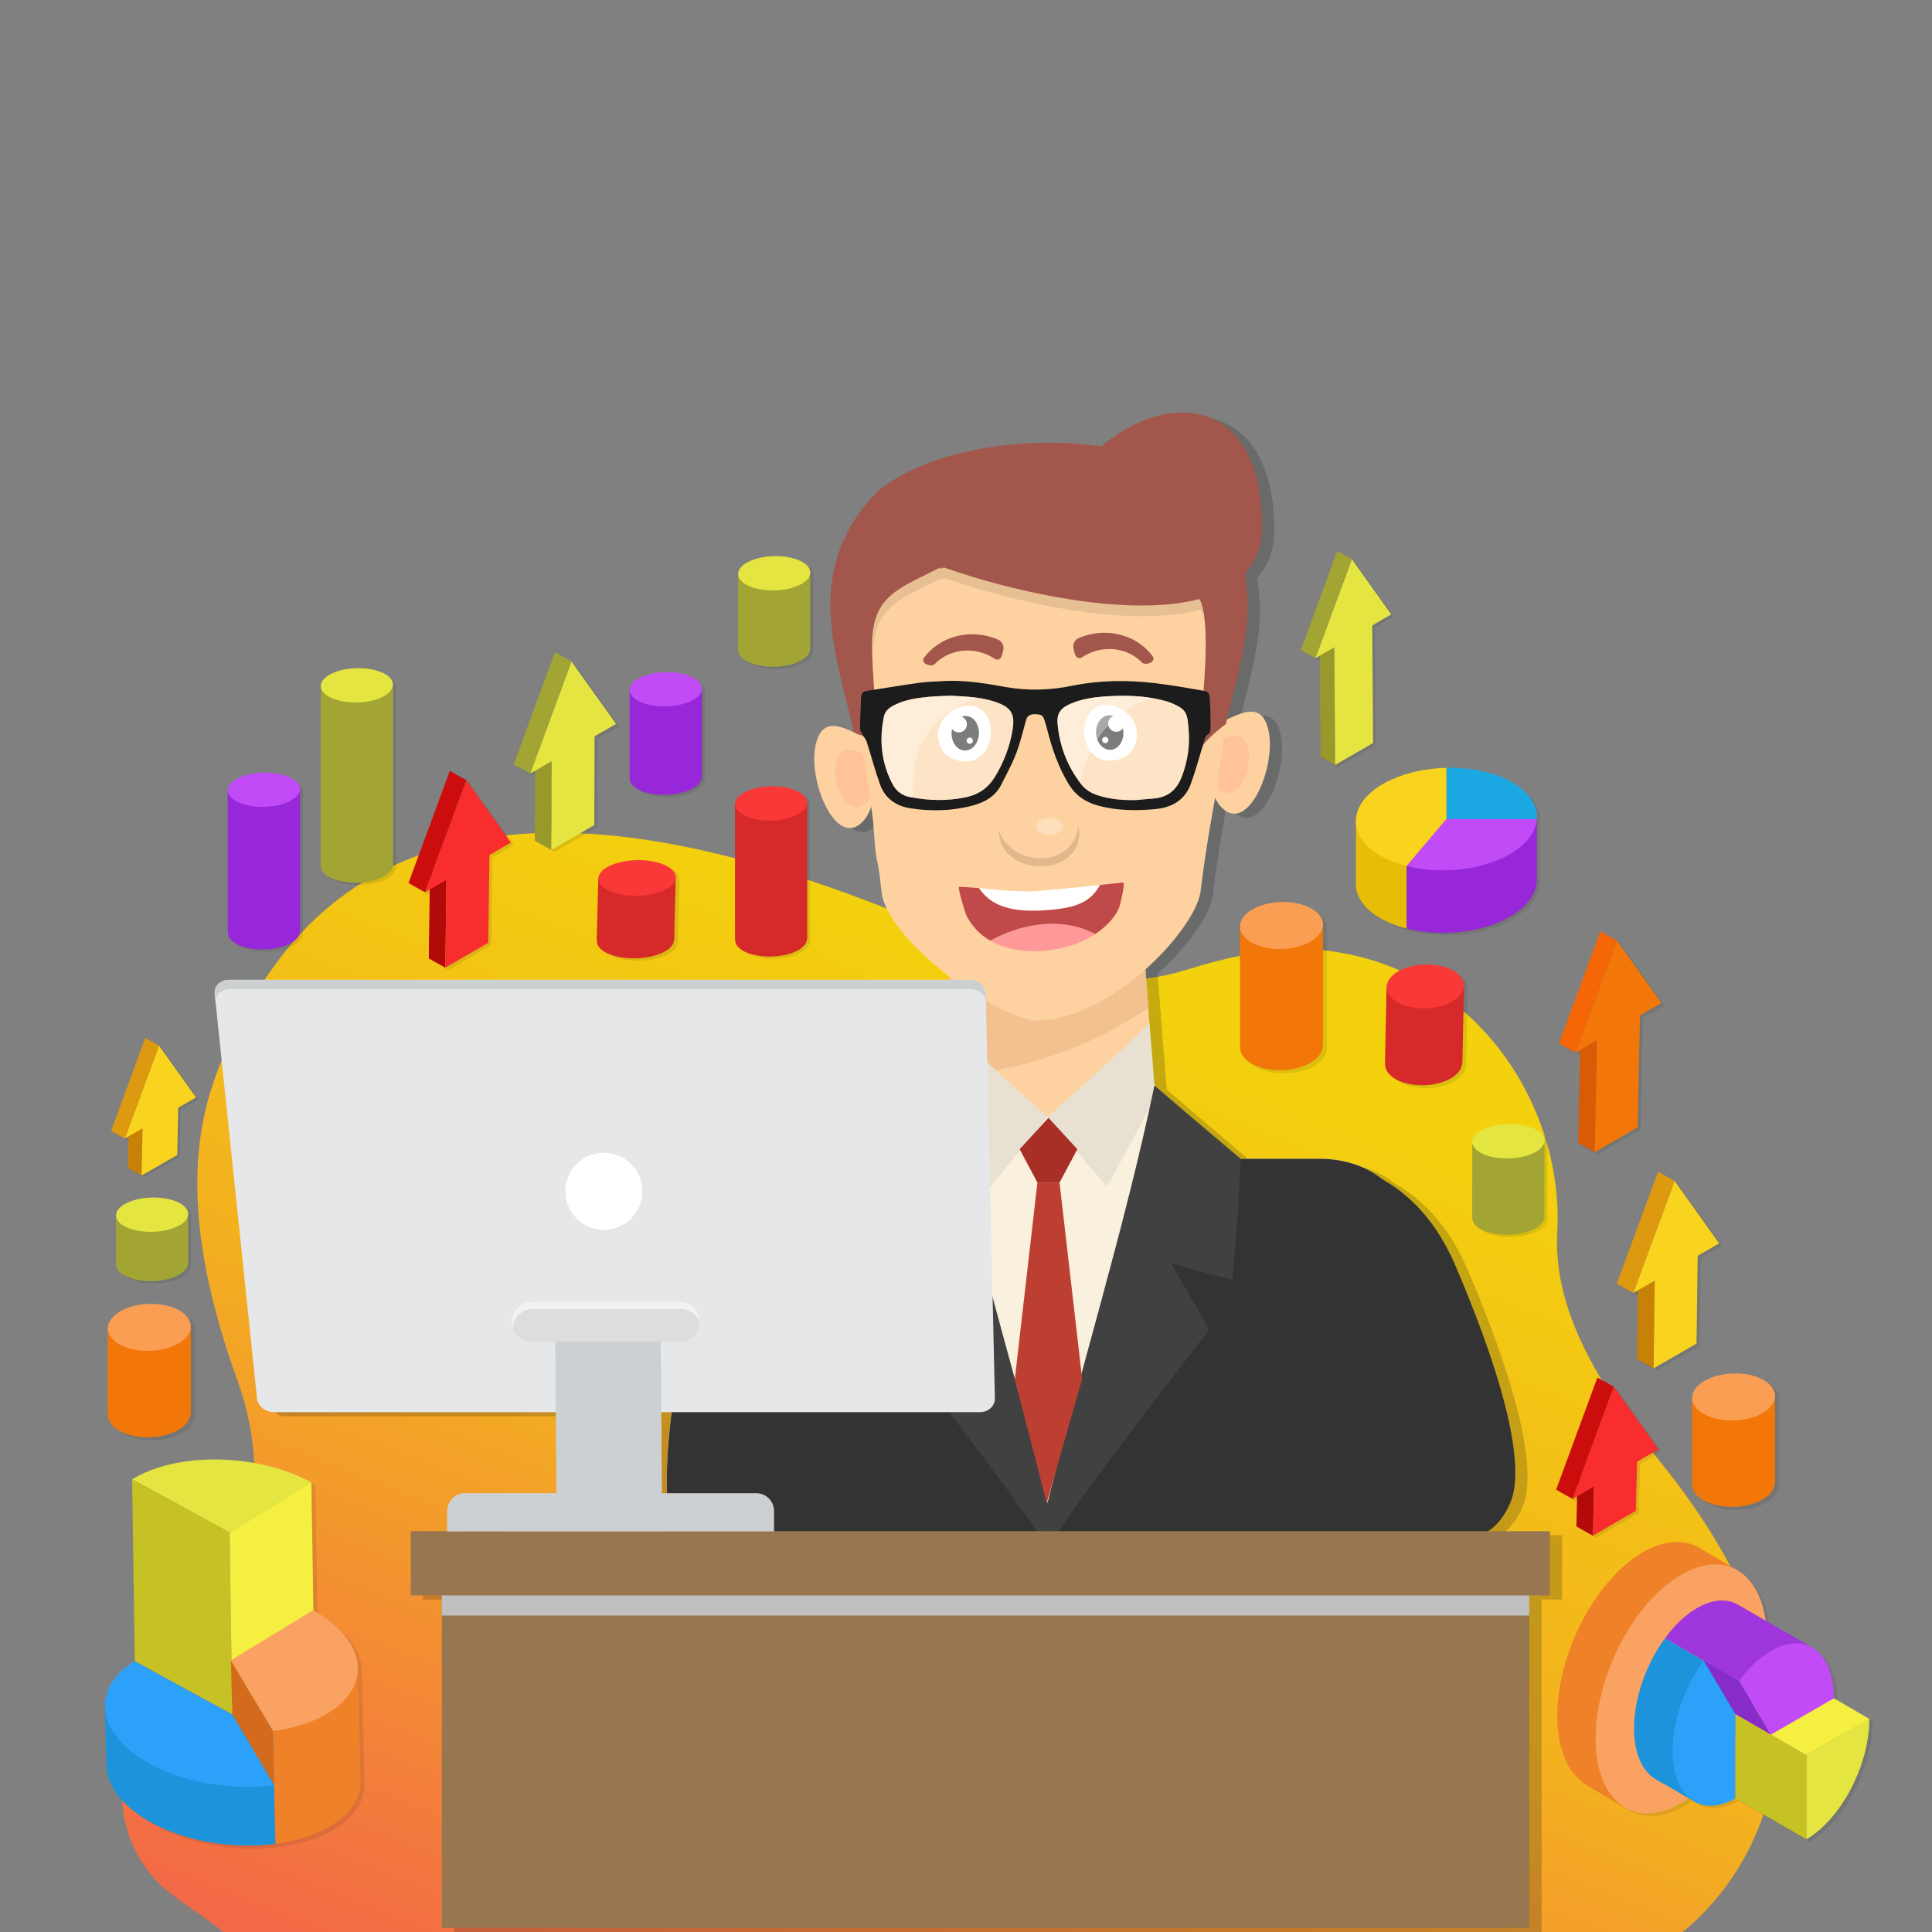 <?xml version="1.0" encoding="utf-8"?>
<!-- Generator: Adobe Illustrator 24.3.0, SVG Export Plug-In . SVG Version: 6.00 Build 0)  -->
<svg version="1.1" id="Working" xmlns="http://www.w3.org/2000/svg" xmlns:xlink="http://www.w3.org/1999/xlink" x="0px" y="0px"
	 viewBox="0 0 500 500" style="enable-background:new 0 0 500 500;" xml:space="preserve">
<rect x="0" y="0" width="500" height="500" fill="#808080" stroke="none"/>
<style type="text/css">
	.st0{opacity:0.9;fill:url(#SVGID_1_);}
	.st1{opacity:0.2;fill:#131414;}
	.st2{fill:#E2BDA3;}
	.st3{fill:#FDD2A0;}
	.st4{fill:#F2C18F;}
	.st5{fill:#F9F1DE;}
	.st6{fill:#E8E1D1;}
	.st7{fill:#333333;}
	.st8{fill:#424141;}
	.st9{fill:#A82F26;}
	.st10{fill:#BC3F31;}
	.st11{fill:#FFC397;}
	.st12{opacity:0.1;}
	.st13{fill:#111111;}
	.st14{fill:#E1B88C;}
	.st15{opacity:0.3;fill:#FFFFFF;}
	.st16{fill:#A3564B;}
	.st17{fill:#FFFFFF;}
	.st18{fill:#242525;}
	.st19{fill:#FF9999;}
	.st20{fill:#C04949;}
	.st21{fill-rule:evenodd;clip-rule:evenodd;fill:#1C1C1C;}
	.st22{opacity:0.6;fill-rule:evenodd;clip-rule:evenodd;fill:#FFFFFF;}
	.st23{opacity:0.4;fill-rule:evenodd;clip-rule:evenodd;fill:#FFFFFF;}
	.st24{fill:#987650;}
	.st25{fill:#C0C0C0;}
	.st26{fill:#E6E7E8;}
	.st27{fill:#CDD0D1;}
	.st28{fill:#CDD0D2;}
	.st29{fill:#DDDDDD;}
	.st30{fill:#F2F2F2;}
	.st31{opacity:0.1;fill:#131414;}
	.st32{fill:#C68106;}
	.st33{fill:#F9D41E;}
	.st34{fill:#DD9910;}
	.st35{fill:#99992B;}
	.st36{fill:#E5E541;}
	.st37{fill:#A2A534;}
	.st38{fill:#D85B05;}
	.st39{fill:#F27708;}
	.st40{fill:#F46606;}
	.st41{fill:#B20909;}
	.st42{fill:#F92D2D;}
	.st43{fill:#CC0D0D;}
	.st44{fill:#9727D8;}
	.st45{fill:#E8BD07;}
	.st46{fill:#1CA9E3;}
	.st47{fill:#C04BF7;}
	.st48{fill:#D62929;}
	.st49{fill:#F93838;}
	.st50{fill:#F99E53;}
	.st51{fill:#EF8229;}
	.st52{fill:#F9A262;}
	.st53{fill:#1D93DB;}
	.st54{fill:#9F36DD;}
	.st55{fill:#2BA1F9;}
	.st56{fill:#FE505A;}
	.st57{fill:#C6C124;}
	.st58{fill:#F4EF40;}
	.st59{fill:#872BC9;}
	.st60{fill:#D36A1C;}
</style>
<g>
	<linearGradient id="SVGID_1_" gradientUnits="userSpaceOnUse" x1="300.936" y1="261.249" x2="183.13" y2="557.634">
		<stop  offset="0" style="stop-color:#FFDA00"/>
		<stop  offset="0.444" style="stop-color:#FFB614"/>
		<stop  offset="1" style="stop-color:#FF6143"/>
	</linearGradient>
	<path class="st0" d="M57.72,500H435.4c0,0,58-42.02-5.07-120.86c-14.56-18.2-28.5-38.35-27.31-60.28
		c1.78-32.85-21.23-68.3-59.79-72.85c-12.37-1.46-24.85,1.46-36.66,5.12c-25.99,8.05-50.33-5.28-73.88-14.73
		c-45.7-18.34-111.85-37.11-152.3,2.54c-12.12,11.88-23.02,31.32-27.07,47.74c-6.18,25.08,1.58,52.32,8.16,70.7
		c5.97,16.69,6.14,33.72-1.5,49.93c-7.37,15.64-23.03,28.17-27.01,45.06c-2.94,12.47-1.54,23.51,6.38,33.12
		C43.68,490.75,52.7,495.59,57.72,500z"/>
	<g>
		<path class="st1" d="M404.27,397.31h-15.94c2.26-1.42,4.13-3.85,5.61-7.09c3.27-7.2,1.55-24.87-14.11-61.6
			c-5.17-12.11-12.43-18.71-18.89-22.33c-3.89-3.25-9.77-5.34-16.16-5.34c-6.84,0-13.69,0-20.53,0
			c-7.48-6.31-14.93-12.6-22.21-18.87c-0.05-0.17-0.1-0.32-0.14-0.47c-0.38-5.27-0.8-10.53-1.26-15.77c0,0,0,0-0.01,0.01
			c-0.09-1.33-0.18-2.66-0.28-3.99h0c-0.03-0.34-0.05-0.68-0.08-1.02c-0.15-2.09-0.31-4.18-0.47-6.26
			c-0.07-0.88-0.15-1.76-0.22-2.64c7.81-6.97,13.41-15.04,14.21-19.82c1.66-13.06,2.64-17.62,3.81-24.62
			c0.59,1.28,1.39,2.39,2.44,3.2c6.56,5.08,13.19-11.18,11.49-20.1c-1.37-7.2-5.7-5.88-10.85-3.3c2.92-12.74,7.12-24.69,4.62-37.69
			c2.91-3.18,4.57-7.42,4.5-12.96c-0.36-31.92-23.4-35.27-41.65-20.05c-4.35-0.61-8.92-0.94-13.64-0.94
			c-18.08,0-34.02,4.75-43.51,11.97c-5.47,5.04-9.56,11.65-11.54,18.9c-4,14.61,1.51,29.87,4.66,44.05
			c-4.76-2.27-8.67-3.04-9.97,3.74c-1.7,8.92,4.93,25.18,11.49,20.1c1.41-1.09,2.36-2.72,2.99-4.58c0.29,2.15,0.52,4.08,0.63,5.67
			c0.83,12.1,0.77,4.28,2.02,16.34c0.67,6.43,8.57,15.1,17.64,22.01c-0.02,0.27-0.05,0.53-0.07,0.8H62.44
			c-2.25,0-3.91,1.6-3.71,3.57l0.23,2.38c0-0.05,0-0.1,0-0.14l10.71,102.5c0.22,1.97,2.13,3.57,4.28,3.57H147l0.16,20.98h-23.71
			c-2.53,0-4.57,2.05-4.57,4.57v5.24h-9.4v16.63h8.04v5.22V500h281.43v-80.84v-5.22h5.33V397.31z M225.73,191.2
			c0.01,0.06,0.02,0.11,0.03,0.17c-0.53-0.27-1.05-0.53-1.56-0.78C224.39,190.65,224.97,190.85,225.73,191.2z M176.99,366.51
			c-0.88,7.03-1.41,14.03-1.23,20.98h-1.3l-0.16-20.98H176.99z"/>
		<g>
			<g>
				<g>
					<path class="st2" d="M370.33,406.08c8.81-30.33-6.46-61.17-7.85-92.42c-0.35-7.61-9.9-13.77-20.87-13.77
						c-46.61,0-93.21,0-139.82,0c-10.97,0-20.51,6.16-20.87,13.77c-1.39,31.25-14.09,63.11-5.28,93.45
						C228.74,407.11,317.24,406.08,370.33,406.08z"/>
					<g>
						<path class="st3" d="M317.46,299.89c-14.4-0.02-19.11-20.86-19.14-20.83c-0.57-11.05-1.33-22.02-2.29-32.85
							c-16.56,0-33.12,0-49.69,0c-1,10.83-1.8,21.8-2.38,32.85c-0.04-0.02-4.78,20.81-19.18,20.83c-0.09,1.82-0.17,3.64-0.24,5.46
							c6.14,0,12.27,0,18.41,0c-0.02,0.78-0.04,1.55-0.05,2.33c18.81,0,37.62,0,56.43,0c-0.01-0.77-0.03-1.55-0.05-2.33
							c6.13,0,12.27,0,18.41,0C317.62,303.54,317.54,301.71,317.46,299.89z"/>
					</g>
					<path class="st4" d="M258.8,276.79c14.33-2.78,27.33-8.37,38.39-15.99c-0.35-4.89-0.74-9.76-1.16-14.59
						c-16.56,0-33.12,0-49.69,0c-0.99,10.67-1.77,21.48-2.36,32.37C248.88,278.33,253.83,277.75,258.8,276.79z"/>
					<path class="st5" d="M297.9,273.45c-8.62,5.19-17.59,10.39-26.77,15.61c-9.21-6.07-18.17-12.13-26.7-18.15
						c-0.17,2.71-0.33,5.43-0.47,8.15c-0.04-0.02-4.78,20.81-19.18,20.83c-7.66,0-15.33,0-22.99,0c-10.97,0-20.51,6.16-20.87,13.77
						c-1.39,31.25-14.09,63.11-5.28,93.45c53.1,0,141.59-1.02,194.69-1.02c8.81-30.33-6.46-61.17-7.85-92.42
						c-0.35-7.61-9.9-13.77-20.87-13.77c-8.05,0-16.1,0-24.15,0c-14.4-0.02-19.11-20.86-19.14-20.83c-0.09-1.87-0.2-3.74-0.3-5.61
						C297.97,273.45,297.93,273.45,297.9,273.45z"/>
					<g>
						<path class="st6" d="M244.83,264.79c-0.58,6.34-1.1,12.72-1.56,19.12c4.1,7.71,8.49,15.46,13,23.23
							c5.01-6.04,9.99-12.07,14.85-18.08C261.92,280.93,253.04,272.83,244.83,264.79z"/>
						<path class="st6" d="M297.47,264.79c0.56,6.34,1.07,12.72,1.51,19.12c-3.96,7.69-8.19,15.42-12.55,23.16
							c-5.17-6.01-10.31-12.02-15.31-18.01C280.35,280.93,289.24,272.83,297.47,264.79z"/>
					</g>
					<path class="st7" d="M362.48,313.66c-0.35-7.61-9.9-13.77-20.87-13.77c-8.05,0-16.1,0-24.15,0c-5.62,0-9.76-3.18-12.72-7.06
						c-9.7,34.54-23.26,69.64-33.57,103.57c-11.31-32.87-25.95-66.83-36.68-100.31c-2.59,2.25-5.79,3.8-9.71,3.8
						c-7.66,0-15.33,0-22.99,0c-10.97,0-20.51,6.16-20.87,13.77c-1.39,31.25-14.09,63.11-5.28,93.45c53.1,0,141.59-1.02,194.69-1.02
						C379.14,375.75,363.87,344.91,362.48,313.66z"/>
					<path class="st7" d="M376.67,327.56c-11.54-27.07-33.62-26.69-33.62-26.69c-2.26,16.9,3.47,43.95,10.62,64.26
						c-31.23,4.16-70.36,12.79-70.36,12.79l-4.34,16.75c48.95,17.09,86.43,7.31,99.23,2.82c5.59,1.03,9.78-2.21,12.57-8.35
						C394.05,381.96,392.33,364.29,376.67,327.56z"/>
					<path class="st8" d="M321.08,299.89c-7.51-6.34-15-12.66-22.31-18.96c-7.83,37.62-19.99,76.16-28.98,113.33
						c0.75,1.59,1.48,3.19,2.21,4.77c12.33-18.05,26.79-36.44,40.95-54.92c-3.2-5.71-6.51-11.42-9.88-17.13
						c5.29,1.42,10.58,2.84,15.85,4.27C319.95,320.79,320.69,310.32,321.08,299.89z"/>
					<path class="st8" d="M275.4,406.66c-9.27-40.96-23.36-83.9-31.97-125.73c-7.33,6.3-14.82,12.62-22.34,18.96
						c0.38,10.43,1.12,20.9,2.15,31.37c5.27-1.42,10.56-2.85,15.85-4.27c-3.37,5.71-6.68,11.43-9.87,17.13
						C245.38,365.21,261.98,386.18,275.4,406.66z"/>
				</g>
				<polygon class="st9" points="271.35,289.29 263.88,297.41 268.48,306.04 274.21,306.04 278.82,297.41 				"/>
				<polygon class="st10" points="274.21,306.04 268.48,306.04 262.64,356.87 270.88,389.01 280.06,356.87 				"/>
				<g>
					<g>
						<path class="st3" d="M225.65,191.9c-6.71-3.43-12.95-7.57-14.65,1.34c-1.7,8.92,4.93,25.18,11.49,20.1
							C229.05,208.27,225.65,191.9,225.65,191.9z"/>
						<path class="st11" d="M216.38,197.22c-1.34,5.08,2.62,14.12,7.06,11.1c4.45-3.03,2.61-12.19,2.61-12.19
							C221.71,194.34,217.72,192.15,216.38,197.22z"/>
					</g>
					<g>
						<path class="st3" d="M313.73,188.19c6.71-3.43,12.95-7.57,14.65,1.34c1.7,8.92-4.93,25.18-11.49,20.1
							C310.33,204.56,313.73,188.19,313.73,188.19z"/>
						<path class="st11" d="M322.99,193.51c1.34,5.08-2.62,14.12-7.06,11.1c-4.46-3.03-2.61-12.19-2.61-12.19
							C317.66,190.63,321.66,188.44,322.99,193.51z"/>
					</g>
					<g>
						<g>
							<path class="st3" d="M228.13,230.78c-1.25-12.05-1.19-4.24-2.02-16.34c-0.99-14.51-11.07-55.08-3.93-67.65
								c22.62-39.81,73.56-31.08,94.2-1.8c9.01,12.77,1.73,34.98,0.36,45.76c-2.58,20.27-3.52,20.04-6.09,40.31
								c-1.64,9.76-23.25,33.23-42.87,33.07C255.45,262.33,229.37,242.7,228.13,230.78z"/>
						</g>
						<g class="st12">
							<g>
								<g>
									<path class="st13" d="M318.08,187.94c0.01-0.07,0.03-0.14,0.04-0.2c-0.08,0.06-0.17,0.14-0.25,0.2H318.08z"/>
									<path class="st13" d="M312.34,170.6c-0.08,5.78-0.63,12.28-1.06,17.34h1.76c0.43-5.23,1.3-13.72,1.41-21.05
										c0.08-5.61-0.29-10.53-1.66-12.8c-19,4.93-49.76-1.93-67.75-8.16c-0.38,0.11-0.76,0.23-1.13,0.35
										c0.05-0.12,0.1-0.24,0.15-0.37c-0.63,0.34-1.29,0.67-1.96,0.99c-10.7,5.09-16.31,7.36-16.13,19.99
										c0.01,0.71,0.03,1.43,0.05,2.16c0.29-11.28,5.73-13.57,15.72-18.45c0.66-0.32,1.3-0.65,1.91-0.99
										c-0.05,0.13-0.1,0.25-0.15,0.37c0.36-0.12,0.73-0.23,1.11-0.35c17.55,6.23,47.56,13.09,66.1,8.16
										C312.06,160.07,312.42,164.99,312.34,170.6z"/>
								</g>
							</g>
						</g>
					</g>
					<g>
						<path class="st14" d="M258.41,214.76c0.27,13.01,22.91,12.45,20.75-0.82L258.41,214.76z"/>
						<path class="st3" d="M258.41,214.68c3.21,10,20.65,10.68,20.76-2.45L258.41,214.68z"/>
						<path class="st15" d="M268.09,213.85c-0.01,1.2,1.54,2.17,3.46,2.19c1.92,0.01,3.48-0.93,3.5-2.13
							c0.01-1.2-1.54-2.18-3.46-2.2C269.67,211.69,268.11,212.65,268.09,213.85z"/>
					</g>
					<g>
						<path class="st16" d="M258.19,165.49c-7.58-3.17-15.42-0.43-19.16,4.89c-0.32,0.62,0.1,1.28,0.87,1.6
							c0.84,0.34,1.71,0.27,2.08-0.19c3.6-3.71,10.12-4.87,15.57-1.22c0.64,0.36,1.44,0.04,1.72-0.87c0.16-0.54,0.3-1.09,0.41-1.65
							C259.91,167.04,259.16,165.76,258.19,165.49z"/>
						<path class="st16" d="M298.42,169.99c-3.75-5.32-11.58-8.06-19.16-4.89c-0.97,0.27-1.71,1.55-1.48,2.56
							c0.12,0.56,0.25,1.12,0.41,1.65c0.28,0.91,1.08,1.22,1.72,0.87c5.45-3.65,11.97-2.49,15.57,1.22
							c0.37,0.46,1.25,0.52,2.08,0.19C298.31,171.28,298.74,170.61,298.42,169.99z"/>
					</g>
					<g>
						<path class="st17" d="M248.98,182.86c-8.43,2.01-8.36,13.98,0.74,14.18C258.82,197.24,258.79,180.52,248.98,182.86z"/>
						<path class="st18" d="M253.35,189.92c-0.11,2.47-1.79,4.4-3.74,4.31c-1.96-0.09-3.45-2.16-3.33-4.63
							c0.11-2.47,1.79-4.4,3.74-4.31C251.98,185.38,253.47,187.46,253.35,189.92z"/>
						<path class="st17" d="M250.23,187.54c-0.05,1.17-1.04,2.07-2.21,2.01c-1.16-0.05-2.07-1.04-2.02-2.21
							c0.05-1.16,1.04-2.07,2.21-2.02C249.38,185.39,250.28,186.38,250.23,187.54z"/>
						<path class="st17" d="M251.78,191.72c-0.02,0.45-0.4,0.79-0.84,0.77c-0.44-0.02-0.79-0.4-0.77-0.84
							c0.02-0.45,0.4-0.79,0.84-0.77C251.46,190.9,251.8,191.27,251.78,191.72z"/>
					</g>
					<g>
						<path class="st17" d="M288.04,182.68c-9.81-2.34-9.84,14.38-0.74,14.18C296.4,196.66,296.47,184.69,288.04,182.68z"/>
						<path class="st18" d="M283.66,189.75c0.11,2.47,1.79,4.4,3.74,4.31c1.96-0.09,3.45-2.16,3.33-4.63
							c-0.11-2.47-1.79-4.4-3.74-4.31C285.04,185.21,283.55,187.28,283.66,189.75z"/>
						<path class="st17" d="M286.79,187.37c0.05,1.16,1.04,2.07,2.2,2.01c1.17-0.05,2.07-1.04,2.02-2.21
							c-0.05-1.17-1.04-2.07-2.21-2.01C287.63,185.21,286.73,186.2,286.79,187.37z"/>
						<path class="st17" d="M285.23,191.54c0.02,0.45,0.4,0.79,0.84,0.77c0.45-0.02,0.79-0.4,0.77-0.84
							c-0.02-0.44-0.4-0.79-0.84-0.77C285.56,190.72,285.21,191.1,285.23,191.54z"/>
					</g>
					<g>
						<g>
							<path class="st17" d="M269.14,235.66c7.48-0.44,12.7-1.25,15.53-6.62c-5.65,0.6-11.35,1.18-16.93,1.6
								c-4.93,0.2-9.57-0.37-14.37-0.79C256.7,234.91,262.51,235.9,269.14,235.66z"/>
						</g>
						<g>
							<path class="st19" d="M256.3,243.43c4.18,2.4,9.29,3.05,14.03,2.63c4.57-0.4,9.28-1.78,13.14-4.34
								C274.83,237.28,264.7,238.87,256.3,243.43z"/>
						</g>
						<g>
							<path class="st20" d="M289.55,235.11c0.24-0.52,1.81-6.79,1.08-6.71c-1.96,0.22-3.97,0.42-5.96,0.64
								c-2.83,5.37-8.05,6.18-15.53,6.62c-6.63,0.24-12.44-0.75-15.77-5.81c-1.72-0.15-3.47-0.28-5.25-0.35
								c0,1.4,1.72,6.99,2.12,7.71c1.28,2.27,2.86,4.15,5.03,5.61c0.33,0.22,0.67,0.41,1.02,0.6c8.4-4.56,18.53-6.15,27.17-1.71
								c0.53-0.35,1.04-0.71,1.53-1.11C286.87,239.12,288.52,237.29,289.55,235.11z"/>
						</g>
					</g>
					<path class="st16" d="M326.65,135.57c-0.36-31.92-23.39-35.27-41.65-20.05c-4.35-0.61-8.92-0.94-13.64-0.94
						c-18.08,0-34.02,4.74-43.51,11.97c-5.47,5.04-9.56,11.65-11.54,18.9c-4,14.61,1.51,29.88,4.66,44.06c0,0,4.18,1.23,6,4.16
						c1.17,1.88-1.09-13.61-1.27-25.85c-0.18-12.63,5.29-14.9,15.73-19.99c0.66-0.32,1.3-0.65,1.92-0.99
						c-0.05,0.13-0.1,0.25-0.15,0.37c0.36-0.12,0.74-0.23,1.11-0.35c17.55,6.23,47.56,13.09,66.1,8.16c1.33,2.27,1.7,7.19,1.62,12.8
						c-0.17,12.24-2.44,27.73-1.27,25.85c1.82-2.92,6.49-6.28,6.49-6.28c2.93-13.18,7.47-25.46,4.89-38.86
						C325.05,145.36,326.71,141.12,326.65,135.57z"/>
					<g>
						<path class="st21" d="M244.6,176.24c5.37-0.25,10.62,0.66,15.87,1.59c5.72,1.01,11.43,0.79,17.09-0.37
							c7.19-1.46,14.41-1.5,21.65-0.62c3.89,0.47,7.75,1.13,11.61,1.81c2.04,0.36,2.13,0.46,2.29,2.57
							c0.18,2.46,0.17,4.95,0.18,7.42c0,0.47-0.22,1.16-0.56,1.36c-0.91,0.54-0.98,1.39-1.24,2.24c-1.08,3.57-2.05,7.18-3.33,10.67
							c-1.52,4.17-4.89,6.09-9.14,6.48c-4.92,0.46-9.83,0.43-14.66-0.85c-3.37-0.89-6-2.63-7.84-5.7c-2.65-4.4-4.27-9.16-5.52-14.09
							c-0.2-0.79-0.42-1.57-0.68-2.34c-0.45-1.33-0.82-1.53-2.42-1.57c-1.15-0.02-2.01,0.28-2.36,1.52
							c-0.81,2.88-1.48,5.82-2.55,8.61c-1.08,2.81-2.54,5.49-3.91,8.18c-1.51,2.95-4.15,4.44-7.21,5.28
							c-5.37,1.47-10.84,1.59-16.29,0.75c-3.7-0.57-6.57-2.6-7.86-6.24c-1.28-3.61-2.26-7.34-3.43-10.99
							c-0.21-0.65-0.72-1.2-1.05-1.81c-0.27-0.5-0.67-1.04-0.66-1.57c0.03-2.74,0.17-5.47,0.28-8.2c0.04-0.91,0.51-1.41,1.41-1.55
							c4.56-0.71,9.11-1.49,13.69-2.12C240.15,176.41,242.39,176.39,244.6,176.24z M246.03,180.05c-1.38,0.07-3.53,0.09-5.66,0.29
							c-3.06,0.29-6.11,0.72-8.9,2.13c-1.24,0.63-2.37,1.44-2.69,2.91c-1.29,6.07-0.71,11.91,2.16,17.46
							c0.96,1.85,2.44,3.02,4.51,3.43c4.84,0.96,9.68,1.08,14.53,0.06c3.31-0.7,5.78-2.44,7.54-5.34c2.25-3.72,3.79-7.7,4.51-11.96
							c0.73-4.34-0.34-6-4.52-7.41C254.04,180.44,250.42,180.27,246.03,180.05z M294.1,207.05c1.27-0.11,2.78-0.27,4.29-0.38
							c3.67-0.25,6.06-2.1,7.41-5.54c1.62-4.15,2.22-8.42,1.78-12.83c-0.19-1.92-0.19-4.05-2.14-5.21
							c-1.13-0.68-2.36-1.26-3.62-1.62c-4.66-1.32-9.45-1.55-14.26-1.32c-3.5,0.17-6.98,0.52-10.29,1.9
							c-2.72,1.13-3.82,2.47-3.55,5.39c0.52,5.72,2.55,10.9,6.06,15.48c1.1,1.43,2.56,2.32,4.25,2.88
							C287.21,206.85,290.51,207.13,294.1,207.05z"/>
						<path class="st22" d="M253.24,180.63c-2.22-0.33-4.57-0.44-7.21-0.58c-1.38,0.07-3.53,0.09-5.66,0.29
							c-3.06,0.29-6.11,0.72-8.9,2.13c-1.24,0.63-2.37,1.44-2.69,2.91c-1.29,6.07-0.71,11.91,2.16,17.46
							c0.96,1.85,2.44,3.02,4.51,3.43c0.23,0.05,0.47,0.09,0.71,0.13c0.05-2.58,0.25-5.18,0.58-7.78
							C237.87,189.43,244.88,183.09,253.24,180.63z"/>
						<path class="st23" d="M257.52,181.62c-1.39-0.47-2.8-0.78-4.28-1c-8.36,2.47-15.37,8.8-16.5,18c-0.33,2.6-0.53,5.2-0.58,7.78
							c4.61,0.83,9.21,0.9,13.83-0.07c3.31-0.7,5.78-2.44,7.54-5.34c2.25-3.72,3.79-7.7,4.51-11.96
							C262.77,184.69,261.7,183.04,257.52,181.62z"/>
						<path class="st23" d="M307.57,188.3c-0.19-1.92-0.19-4.05-2.14-5.21c-1.13-0.68-2.36-1.26-3.62-1.62
							c-1.08-0.31-2.18-0.55-3.28-0.75c-5.58,1.22-10.51,5.15-13.92,9.84c-2.74,3.76-4.26,7.83-5.07,12.06
							c0.07,0.1,0.15,0.2,0.22,0.3c1.1,1.43,2.56,2.32,4.25,2.88c3.2,1.07,6.5,1.34,10.09,1.26c1.27-0.11,2.78-0.27,4.29-0.38
							c3.67-0.25,6.06-2.1,7.41-5.54C307.41,196.97,308.01,192.71,307.57,188.3z"/>
						<path class="st22" d="M298.53,180.71c-3.62-0.65-7.3-0.75-10.99-0.57c-3.5,0.17-6.98,0.52-10.29,1.9
							c-2.72,1.13-3.82,2.47-3.55,5.39c0.51,5.6,2.47,10.68,5.84,15.18c0.81-4.22,2.33-8.29,5.07-12.06
							C288.02,185.86,292.95,181.94,298.53,180.71z"/>
					</g>
				</g>
			</g>
			<g>
				<g>
					<g>
						<rect x="114.35" y="411.55" class="st24" width="281.43" height="87.39"/>
						<rect x="114.35" y="411.55" class="st25" width="281.43" height="6.55"/>
						<rect x="106.31" y="396.26" class="st24" width="294.8" height="16.63"/>
					</g>
				</g>
				<g>
					<g>
						<path class="st26" d="M250.94,253.58H59.28c-2.25,0-3.91,1.6-3.72,3.57l10.95,104.74c0.22,1.97,2.13,3.57,4.28,3.57h182.87
							c2.14,0,3.85-1.6,3.82-3.57l-2.38-104.74C255.05,255.18,253.18,253.58,250.94,253.58z"/>
						<path class="st27" d="M250.94,253.58H59.28c-2.25,0-3.91,1.6-3.72,3.57l0.23,2.38c-0.19-1.97,1.47-3.57,3.72-3.57h191.5
							c2.25,0,4.11,1.6,4.17,3.57l-0.07-2.38C255.05,255.18,253.18,253.58,250.94,253.58z"/>
					</g>
					<path class="st17" d="M166.24,308.3c0,5.51-4.46,9.97-9.97,9.97c-5.5,0-9.96-4.46-9.96-9.97c0-5.5,4.46-9.97,9.96-9.97
						C161.78,298.33,166.24,302.79,166.24,308.3z"/>
					<path class="st28" d="M195.74,386.44H171.3l-0.35-47.29h-27.3l0.35,47.29h-23.71c-2.53,0-4.57,2.05-4.57,4.57v5.33h84.6v-5.33
						C200.31,388.49,198.26,386.44,195.74,386.44z"/>
					<path class="st29" d="M181.14,342.07c0,2.85-2.31,5.16-5.16,5.16H137.6c-2.85,0-5.16-2.31-5.16-5.16l0,0
						c0-2.85,2.31-5.16,5.16-5.16h38.38C178.83,336.91,181.14,339.22,181.14,342.07L181.14,342.07z"/>
					<path class="st30" d="M137.91,338.77h38.38c2.24,0,4.12,1.43,4.84,3.42c0-0.04,0.01-0.08,0.01-0.12c0-2.85-2.31-5.16-5.16-5.16
						H137.6c-2.85,0-5.16,2.31-5.16,5.16c0,0.61,0.12,1.19,0.32,1.74C132.83,341.02,135.1,338.77,137.91,338.77z"/>
				</g>
			</g>
		</g>
	</g>
	<g>
		<polygon class="st31" points="429.85,303.82 419.16,332.83 423.44,335.21 424.66,334.51 424.42,352.34 428.7,354.72 439.81,348.3 
			440.11,325.58 445.67,322.38 434.13,306.19 		"/>
		<g>
			<polygon class="st32" points="423.67,351.76 427.95,354.13 428.25,331.42 423.97,329.04 			"/>
			<polygon class="st33" points="444.92,321.79 433.38,305.61 422.69,334.62 428.25,331.42 427.95,354.13 439.06,347.72 439.36,325 
							"/>
			<polygon class="st34" points="433.38,305.61 429.1,303.23 418.41,332.25 422.69,334.62 			"/>
		</g>
	</g>
	<g>
		<polygon class="st31" points="342.24,170.19 342.43,196.38 346.21,198.48 356.02,192.81 355.81,162.36 360.71,159.53 
			350.52,145.24 346.74,143.14 337.3,168.76 341.08,170.86 		"/>
		<g>
			<polygon class="st35" points="341.77,195.86 345.54,197.96 345.33,167.51 341.55,165.41 			"/>
			<polygon class="st36" points="360.05,159.01 349.86,144.72 340.42,170.35 345.33,167.51 345.54,197.96 355.36,192.29 
				355.14,161.85 			"/>
			<polygon class="st37" points="349.86,144.72 346.08,142.62 336.64,168.25 340.42,170.35 			"/>
		</g>
	</g>
	<g>
		<polygon class="st31" points="413.46,298.77 424.57,292.35 425.17,263.38 430.73,260.17 419.19,243.98 414.91,241.61 
			404.22,270.62 408.5,273 409.68,272.32 409.18,296.39 		"/>
		<g>
			<polygon class="st38" points="408.43,295.81 412.71,298.18 413.31,269.21 409.03,266.83 			"/>
			<polygon class="st39" points="429.98,259.58 418.44,243.4 407.75,272.42 413.31,269.21 412.71,298.18 423.82,291.77 
				424.42,262.79 			"/>
			<polygon class="st40" points="418.44,243.4 414.16,241.02 403.47,270.04 407.75,272.42 			"/>
		</g>
	</g>
	<g>
		<polygon class="st31" points="139.22,200.05 139.17,218.16 143.45,220.53 154.56,214.12 154.63,191.15 160.19,187.95 
			148.64,171.76 144.37,169.39 133.68,198.4 137.96,200.78 		"/>
		<g>
			<polygon class="st35" points="138.42,217.57 142.7,219.95 142.76,196.99 138.49,194.61 			"/>
			<polygon class="st36" points="159.44,187.36 147.89,171.18 137.21,200.2 142.76,196.99 142.7,219.95 153.81,213.53 
				153.88,190.57 			"/>
			<polygon class="st37" points="147.89,171.18 143.62,168.8 132.93,197.82 137.21,200.2 			"/>
		</g>
	</g>
	<g>
		<polygon class="st31" points="117.15,200.1 106.47,229.11 110.74,231.49 111.96,230.79 111.72,248.62 116,251 127.11,244.58 
			127.42,221.87 132.97,218.66 121.43,202.48 		"/>
		<g>
			<polygon class="st41" points="110.97,248.04 115.25,250.42 115.55,227.7 111.27,225.32 			"/>
			<polygon class="st42" points="132.22,218.07 120.68,201.89 109.99,230.91 115.55,227.7 115.25,250.42 126.36,244 126.67,221.28 
							"/>
			<polygon class="st43" points="120.68,201.89 116.4,199.52 105.72,228.53 109.99,230.91 			"/>
		</g>
	</g>
	<g>
		<path class="st31" d="M389.52,238.87c5.63-2.63,8.68-6.36,8.96-10.11v-16.19c0.22-3.05-1.38-6.11-4.95-8.61
			c-4.62-3.23-11.5-4.81-18.45-4.65c-5.06,0.11-10.16,1.14-14.46,3.15c-5.63,2.63-8.68,6.36-8.96,10.11v16.19
			c-0.22,3.04,1.38,6.11,4.95,8.61c2.26,1.58,5.07,2.75,8.15,3.54C372.58,242.88,382.21,242.28,389.52,238.87z"/>
		<g>
			<g>
				<path class="st44" d="M397.72,211.98v16.19c-0.27,3.76-3.33,7.49-8.96,10.11c-7.31,3.41-16.94,4.01-24.75,2.03v-28.33H397.72z"
					/>
				<path class="st45" d="M350.91,228.17v-16.19h13.1v28.33c-3.08-0.78-5.89-1.96-8.15-3.54
					C352.29,234.28,350.69,231.22,350.91,228.17z"/>
			</g>
			<path class="st46" d="M392.77,203.37c3.57,2.5,5.17,5.56,4.95,8.61h-23.39v-13.26C381.28,198.56,388.16,200.14,392.77,203.37z"/>
			<g>
				<path class="st47" d="M397.72,211.98c-0.27,3.76-3.33,7.49-8.96,10.11c-7.31,3.41-16.94,4.01-24.75,2.03l10.31-12.14H397.72z"/>
				<path class="st33" d="M350.91,211.98c0.28-3.76,3.33-7.49,8.96-10.11c4.29-2,9.4-3.03,14.46-3.15v13.26l-10.31,12.14
					c-3.08-0.78-5.89-1.95-8.15-3.54C352.29,218.09,350.69,215.03,350.91,211.98z"/>
			</g>
		</g>
	</g>
	<g>
		<path class="st31" d="M192.95,246.57c3.18,1.87,9.05,2.09,13.12,0.5c2.24-0.88,3.42-2.12,3.53-3.38h0.05v-35.18h-0.01
			c0.09-1.02-0.55-2.04-1.97-2.88c-3.18-1.87-9.05-2.09-13.12-0.5c-2.24,0.88-3.46,2.12-3.57,3.38h-0.01v35.18h0.05
			C190.93,244.71,191.53,245.73,192.95,246.57z"/>
		<g>
			<path class="st48" d="M190.22,207.93h18.69v35.18h-0.05c-0.11,1.26-1.29,2.5-3.53,3.38c-4.06,1.59-9.94,1.36-13.12-0.5
				c-1.42-0.83-2.03-1.86-1.94-2.88h-0.05V207.93z"/>
			<path class="st49" d="M193.8,204.55c-4.06,1.59-4.78,4.39-1.6,6.26c3.18,1.87,9.05,2.09,13.12,0.5c4.06-1.59,4.78-4.39,1.6-6.25
				C203.74,203.19,197.86,202.96,193.8,204.55z"/>
		</g>
	</g>
	<g>
		<path class="st31" d="M100.47,175.06c-3.18-1.87-9.05-2.09-13.12-0.5c-2.68,1.05-3.9,2.63-3.5,4.12h-0.08v45.91h0.05
			c-0.09,1.02,0.51,2.04,1.94,2.88c3.18,1.87,9.05,2.09,13.12,0.5c2.24-0.88,3.42-2.12,3.53-3.38h0.05v-45.91h-0.21
			C102.8,177.43,102.24,176.1,100.47,175.06z"/>
		<g>
			<path class="st37" d="M83.02,178.09h18.69V224h-0.05c-0.11,1.26-1.29,2.5-3.53,3.38c-4.06,1.59-9.94,1.36-13.12-0.5
				c-1.43-0.84-2.03-1.86-1.94-2.88h-0.05V178.09z"/>
			<path class="st36" d="M86.61,173.98c-4.06,1.59-4.78,4.39-1.6,6.26c3.18,1.87,9.05,2.09,13.12,0.5c4.06-1.59,4.78-4.39,1.6-6.25
				C96.54,172.61,90.67,172.39,86.61,173.98z"/>
		</g>
	</g>
	<g>
		<path class="st31" d="M165.69,204.73c3.18,1.87,9.05,2.09,13.12,0.5c2.24-0.88,3.42-2.12,3.54-3.38h0.05v-22.89h-0.01
			c0.09-1.02-0.55-2.04-1.97-2.88c-3.18-1.87-9.05-2.09-13.12-0.5c-2.24,0.88-3.46,2.12-3.57,3.38h-0.01v22.89h0.05
			C163.66,202.87,164.26,203.89,165.69,204.73z"/>
		<g>
			<path class="st44" d="M162.95,178.38h18.69v22.89h-0.05c-0.11,1.25-1.29,2.5-3.54,3.38c-4.06,1.59-9.94,1.36-13.12-0.5
				c-1.42-0.84-2.03-1.86-1.94-2.88h-0.05V178.38z"/>
			<path class="st47" d="M166.54,175c-4.06,1.59-4.78,4.39-1.6,6.26c3.18,1.87,9.05,2.09,13.12,0.5c4.06-1.59,4.78-4.39,1.6-6.25
				C176.47,173.64,170.6,173.41,166.54,175z"/>
		</g>
	</g>
	<g>
		<path class="st31" d="M341.13,236.38c-3.66-2.56-10.4-2.87-15.07-0.69c-2.58,1.2-3.98,2.91-4.1,4.63h-0.01v31.38h0.06
			c-0.1,1.39,0.59,2.8,2.22,3.94c3.66,2.56,10.4,2.87,15.07,0.69c2.58-1.2,3.94-2.91,4.06-4.63h0.06v-31.38h-0.01
			C343.49,238.93,342.76,237.53,341.13,236.38z"/>
		<g>
			<path class="st39" d="M320.91,239.52h21.47v31.38h-0.06c-0.13,1.72-1.48,3.43-4.06,4.63c-4.67,2.18-11.41,1.87-15.07-0.69
				c-1.64-1.14-2.33-2.55-2.23-3.94h-0.06V239.52z"/>
			<path class="st50" d="M325.03,234.89c-4.67,2.18-5.49,6.02-1.83,8.58c3.65,2.56,10.4,2.87,15.07,0.69
				c4.67-2.18,5.49-6.02,1.84-8.58C336.44,233.02,329.7,232.71,325.03,234.89z"/>
		</g>
	</g>
	<g>
		<path class="st31" d="M361.52,279.63c3.41,2.39,9.71,2.68,14.07,0.64c2.41-1.12,3.67-2.72,3.79-4.32h0.05l0.41-19.92h-0.01
			c0.09-1.3-0.59-2.61-2.12-3.68c-3.41-2.39-9.71-2.68-14.07-0.64c-2.41,1.12-3.71,2.72-3.83,4.32h-0.02l-0.41,19.92h0.05
			C359.35,277.25,360,278.56,361.52,279.63z"/>
		<g>
			<path class="st48" d="M358.84,255.28h20.04l-0.41,19.92h-0.05c-0.12,1.61-1.38,3.2-3.79,4.32c-4.36,2.03-10.66,1.74-14.07-0.64
				c-1.53-1.07-2.17-2.38-2.08-3.68h-0.05L358.84,255.28z"/>
			<path class="st49" d="M362.69,250.95c-4.36,2.03-5.12,5.62-1.71,8.01c3.41,2.39,9.71,2.67,14.07,0.64c4.36-2.03,5.12-5.62,1.71-8
				C373.34,249.21,367.04,248.92,362.69,250.95z"/>
		</g>
	</g>
	<g>
		<path class="st31" d="M484.57,445.48l-9.12-5.31l0.03-0.02c-0.01-6.56-2.22-11.16-5.69-13.13c0.01,0,0.02,0,0.02,0l-12-6.93
			c-0.89-6.4-3.59-10.93-7.42-13.1l0-0.01l-10.03-5.9c-3.86-2.13-8.86-1.88-14.32,1.27c-12.24,7.07-22.17,26.03-22.17,42.36
			c0,8.82,2.9,15.06,7.49,17.83l9.53,5.59c3.96,2.61,9.25,2.55,15.07-0.81c0.66-0.38,1.3-0.8,1.95-1.24l1.27,0.73l0.01-0.03
			c2.87,1.75,6.64,1.66,10.79-0.72l18.32,10.61c0.01-0.01,0.02-0.01,0.03-0.01c9-5.2,16.3-19.14,16.3-31.14c0-0.02,0-0.04,0-0.06
			L484.57,445.48z"/>
		<g>
			<path class="st51" d="M449.55,406.33l-10.03-5.9l0,0c-3.86-2.13-8.86-1.88-14.32,1.27c-12.24,7.07-22.17,26.03-22.17,42.36
				c0,8.82,2.9,15.06,7.49,17.83l0,0l10.53,6.18l1.03-5.74c1.02-0.4,2.06-0.89,3.12-1.5c12.24-7.07,22.17-26.03,22.17-42.36
				c0-3.59-0.48-6.76-1.36-9.44l2.8,0.61L449.55,406.33z"/>
			<path class="st52" d="M457.29,424.3c0,16.32-9.93,35.29-22.17,42.36c-12.24,7.07-22.17-0.43-22.17-16.76
				c0-16.32,9.92-35.29,22.17-42.36C447.37,400.47,457.29,407.98,457.29,424.3z"/>
			<path class="st53" d="M455.37,430.95l-14.47-1.22l-9.99-5.76c-4.8,6.55-8.02,15.36-8.02,23.33c0,6.59,2.2,11.22,5.67,13.2
				l9.78,5.64l2.27-6.71l-0.71-0.28C447.96,454.04,454.5,442.01,455.37,430.95z"/>
			<path class="st54" d="M455.37,430.95c0.07-0.83,13.59-4.59,13.59-4.59l-19.51-11.27c-2.8-1.42-6.38-1.17-10.27,1.07
				c-3.02,1.75-5.84,4.49-8.27,7.81l19.17,11.07L455.37,430.95z"/>
			<path class="st55" d="M432.87,453.07c0,11.99,7.28,17.5,16.27,12.33v-21.79l-8.24-13.88
				C436.1,436.28,432.87,445.09,432.87,453.07z"/>
			<path class="st56" d="M465.46,434.25c0-0.02,0-0.04,0-0.06l-16.32,9.42v21.79c0.01,0,0.02-0.01,0.03-0.01
				C458.16,460.19,465.46,446.25,465.46,434.25z"/>
			<path class="st36" d="M483.78,444.85c0-0.02,0-0.04,0-0.06l-16.32,9.42V476c0.01-0.01,0.02-0.01,0.03-0.01
				C476.48,470.79,483.78,456.85,483.78,444.85z"/>
			<polygon class="st57" points="467.45,454.21 449.13,443.61 449.13,465.4 467.45,476 			"/>
			<polygon class="st58" points="483.78,444.85 465.45,434.18 449.13,443.61 467.45,454.21 			"/>
			<path class="st47" d="M458.34,427.24c-3.02,1.74-5.84,4.49-8.27,7.8l8.24,13.88l16.32-9.42
				C474.61,427.54,467.33,422.05,458.34,427.24z"/>
			<polygon class="st59" points="458.32,448.92 449.13,443.61 440.89,429.73 450.08,435.04 			"/>
		</g>
	</g>
	<g>
		<path class="st31" d="M93.64,432.42L93.64,432.42c-0.1-5.23-4-10.66-11.5-14.81l-0.53-33.07l0.07-0.04
			c-0.03-0.01-0.05-0.03-0.07-0.04c-13.89-7.59-34.64-7.96-46.35-0.83c-0.01,0.01-0.02,0.02-0.04,0.02l0.69,47.04
			c-5.38,3.29-7.89,7.6-7.69,12.03l-0.01,0l0.35,14.89c0.09,5.28,4.06,10.75,11.69,14.92c9.23,5.04,21.46,6.88,32.08,5.47
			c5.37-0.71,10.34-2.24,14.27-4.64c5.06-3.08,7.6-7.07,7.74-11.21L93.64,432.42z"/>
		<g>
			<path class="st53" d="M78.7,444.45l-7.74,17.53l0.35,15.2c-10.62,1.41-22.86-0.43-32.08-5.47c-7.63-4.17-11.6-9.64-11.69-14.92
				l-0.35-14.89l9.2,1.62l-0.13,1C47.28,438.43,65.35,438.47,78.7,444.45z"/>
			<path class="st51" d="M78.7,444.45c1,0.45,13.91-12.83,13.91-12.83l0.7,29.72c-0.13,4.14-2.68,8.12-7.74,11.2
				c-3.93,2.4-8.9,3.92-14.27,4.64l-0.69-29.19L78.7,444.45z"/>
			<path class="st55" d="M38.87,456.51c-13.88-7.58-15.65-19.5-3.99-26.63l25.23,13.79l10.85,18.32
				C60.34,463.39,48.09,461.56,38.87,456.51z"/>
			<path class="st56" d="M81.27,430.69c0.03,0.01,0.05,0.03,0.07,0.04l-21.23,12.93l-25.23-13.79c0.01-0.01,0.02-0.01,0.04-0.02
				C46.62,422.72,67.37,423.1,81.27,430.69z"/>
			<path class="st36" d="M80.58,383.65c-13.89-7.59-34.64-7.96-46.35-0.83c-0.01,0.01-0.02,0.02-0.04,0.02l25.23,13.79l21.23-12.93
				C80.63,383.68,80.61,383.66,80.58,383.65z"/>
			<polygon class="st57" points="59.42,396.62 60.11,443.66 34.88,429.88 34.19,382.84 			"/>
			<polygon class="st58" points="80.58,383.65 81.34,430.73 60.11,443.66 59.42,396.62 			"/>
			<path class="st52" d="M84.88,443.36c-3.93,2.39-8.89,3.92-14.26,4.63l-10.85-18.32L81,416.74
				C94.82,424.33,96.56,436.24,84.88,443.36z"/>
			<polygon class="st60" points="59.77,429.67 60.11,443.66 70.96,461.98 70.62,447.99 			"/>
		</g>
	</g>
	<g>
		<path class="st31" d="M157.52,247c3.41,1.94,9.71,2.18,14.07,0.52c2.41-0.91,3.67-2.21,3.79-3.51h0.05l0.41-16.19h-0.01
			c0.09-1.06-0.59-2.12-2.12-2.99c-3.41-1.94-9.71-2.18-14.07-0.52c-2.41,0.91-3.71,2.21-3.83,3.51h-0.02l-0.41,16.19h0.05
			C155.35,245.07,156,246.14,157.52,247z"/>
		<g>
			<path class="st48" d="M154.84,227.21h20.04l-0.41,16.19h-0.05c-0.12,1.31-1.38,2.6-3.79,3.51c-4.36,1.65-10.66,1.42-14.07-0.52
				c-1.53-0.87-2.17-1.93-2.08-2.99h-0.05L154.84,227.21z"/>
			<path class="st49" d="M158.69,223.7c-4.36,1.65-5.12,4.57-1.71,6.51c3.41,1.94,9.71,2.17,14.07,0.52
				c4.36-1.65,5.12-4.56,1.71-6.5C169.34,222.28,163.04,222.05,158.69,223.7z"/>
		</g>
	</g>
	<g>
		<path class="st31" d="M398.47,293.06c-3.18-1.87-9.05-2.09-13.12-0.5c-2.68,1.05-3.9,2.63-3.5,4.12h-0.08l-0.01,19.03h0.05
			c-0.09,1.02,0.51,2.04,1.94,2.88c3.18,1.87,9.05,2.09,13.12,0.5c2.24-0.88,3.42-2.12,3.53-3.38h0.05l0.01-19.03h-0.2
			C400.8,295.43,400.24,294.1,398.47,293.06z"/>
		<g>
			<path class="st37" d="M381.02,296.09h18.69l-0.01,19.03h-0.05c-0.11,1.26-1.29,2.5-3.53,3.38c-4.06,1.59-9.94,1.36-13.12-0.5
				c-1.43-0.84-2.03-1.86-1.94-2.88h-0.05L381.02,296.09z"/>
			<path class="st36" d="M384.61,291.98c-4.06,1.59-4.78,4.39-1.6,6.26c3.18,1.87,9.05,2.09,13.12,0.5c4.06-1.59,4.78-4.39,1.6-6.26
				C394.54,290.61,388.67,290.39,384.61,291.98z"/>
		</g>
	</g>
	<g>
		<path class="st31" d="M208.47,146.06c-3.18-1.87-9.05-2.09-13.12-0.5c-2.68,1.05-3.9,2.63-3.5,4.12h-0.08l-0.01,19.03h0.05
			c-0.09,1.02,0.51,2.04,1.94,2.88c3.18,1.87,9.05,2.09,13.12,0.5c2.24-0.88,3.42-2.12,3.53-3.38h0.05l0.01-19.03h-0.21
			C210.8,148.43,210.24,147.1,208.47,146.06z"/>
		<g>
			<path class="st37" d="M191.02,149.09h18.69l-0.01,19.03h-0.05c-0.11,1.26-1.29,2.5-3.53,3.38c-4.06,1.59-9.94,1.36-13.12-0.5
				c-1.43-0.84-2.03-1.86-1.94-2.88h-0.05L191.02,149.09z"/>
			<path class="st36" d="M194.61,144.98c-4.06,1.59-4.78,4.39-1.6,6.26c3.18,1.87,9.05,2.09,13.12,0.5c4.06-1.59,4.78-4.39,1.6-6.25
				C204.54,143.61,198.67,143.39,194.61,144.98z"/>
		</g>
	</g>
	<g>
		<polygon class="st31" points="414.15,357.1 403.47,386.12 407.74,388.49 408.96,387.79 408.72,395.62 413,398 424.11,391.58 
			424.42,378.87 429.97,375.66 418.43,359.48 		"/>
		<g>
			<polygon class="st41" points="407.97,395.04 412.25,397.42 412.55,384.7 408.27,382.32 			"/>
			<polygon class="st42" points="429.22,375.07 417.68,358.89 406.99,387.91 412.55,384.7 412.25,397.42 423.36,391 423.67,378.28 
							"/>
			<polygon class="st43" points="417.68,358.89 413.4,356.52 402.72,385.53 406.99,387.91 			"/>
		</g>
	</g>
	<g>
		<path class="st31" d="M61.69,244.73c3.18,1.87,9.05,2.09,13.12,0.5c2.24-0.88,3.42-2.12,3.54-3.38h0.05v-36.89h-0.01
			c0.09-1.02-0.55-2.04-1.97-2.88c-3.18-1.87-9.05-2.09-13.12-0.5c-2.24,0.88-3.46,2.12-3.57,3.38H59.7v36.89h0.05
			C59.66,242.87,60.26,243.89,61.69,244.73z"/>
		<g>
			<path class="st44" d="M58.95,204.38h18.69v36.89h-0.05c-0.11,1.25-1.29,2.5-3.54,3.38c-4.06,1.59-9.94,1.36-13.12-0.5
				c-1.42-0.84-2.03-1.86-1.94-2.88h-0.05V204.38z"/>
			<path class="st47" d="M62.54,201c-4.06,1.59-4.78,4.39-1.6,6.26c3.18,1.87,9.05,2.09,13.12,0.5c4.06-1.59,4.78-4.39,1.6-6.25
				C72.47,199.64,66.6,199.41,62.54,201z"/>
		</g>
	</g>
	<g>
		<path class="st31" d="M48.13,340.38c-3.66-2.56-10.4-2.87-15.07-0.69c-2.58,1.2-3.98,2.91-4.1,4.63h-0.01v22.38h0.06
			c-0.1,1.39,0.59,2.8,2.22,3.94c3.66,2.56,10.4,2.87,15.07,0.69c2.58-1.2,3.94-2.91,4.06-4.63h0.06v-22.38h-0.01
			C50.49,342.93,49.76,341.53,48.13,340.38z"/>
		<g>
			<path class="st39" d="M27.91,343.52h21.47v22.38h-0.06c-0.13,1.72-1.48,3.43-4.06,4.63c-4.67,2.18-11.42,1.87-15.07-0.69
				c-1.64-1.14-2.33-2.55-2.23-3.94h-0.06V343.52z"/>
			<path class="st50" d="M32.03,338.89c-4.67,2.18-5.49,6.02-1.84,8.58c3.65,2.56,10.4,2.87,15.07,0.69
				c4.67-2.18,5.49-6.02,1.84-8.58C43.44,337.02,36.7,336.71,32.03,338.89z"/>
		</g>
	</g>
	<g>
		<path class="st31" d="M458.13,358.38c-3.66-2.56-10.4-2.87-15.07-0.69c-2.58,1.2-3.98,2.91-4.1,4.63h-0.01v22.38h0.06
			c-0.1,1.39,0.59,2.8,2.22,3.94c3.66,2.56,10.4,2.87,15.07,0.69c2.58-1.2,3.94-2.91,4.06-4.63h0.06v-22.38h-0.01
			C460.49,360.93,459.76,359.53,458.13,358.38z"/>
		<g>
			<path class="st39" d="M437.91,361.52h21.47v22.38h-0.06c-0.13,1.72-1.48,3.43-4.06,4.63c-4.67,2.18-11.41,1.87-15.07-0.69
				c-1.64-1.14-2.33-2.55-2.23-3.94h-0.06V361.52z"/>
			<path class="st50" d="M442.03,356.89c-4.67,2.18-5.49,6.02-1.84,8.58c3.65,2.56,10.4,2.87,15.07,0.69
				c4.67-2.18,5.49-6.02,1.84-8.58C453.44,355.02,446.7,354.71,442.03,356.89z"/>
		</g>
	</g>
	<g>
		<path class="st31" d="M47.47,312.06c-3.18-1.87-9.05-2.09-13.12-0.5c-2.68,1.05-3.9,2.63-3.5,4.12h-0.08l-0.01,12.03h0.05
			c-0.09,1.02,0.51,2.04,1.94,2.88c3.18,1.87,9.05,2.09,13.12,0.5c2.24-0.88,3.42-2.12,3.53-3.38h0.05l0.01-12.03h-0.2
			C49.8,314.43,49.24,313.1,47.47,312.06z"/>
		<g>
			<path class="st37" d="M30.02,315.09h18.69l-0.01,12.03h-0.05c-0.11,1.26-1.29,2.5-3.53,3.38c-4.06,1.59-9.94,1.36-13.12-0.5
				c-1.43-0.84-2.03-1.86-1.94-2.88h-0.05L30.02,315.09z"/>
			<path class="st36" d="M33.61,310.98c-4.06,1.59-4.78,4.39-1.6,6.26c3.18,1.87,9.05,2.09,13.12,0.5c4.06-1.59,4.78-4.39,1.6-6.26
				C43.54,309.61,37.67,309.39,33.61,310.98z"/>
		</g>
	</g>
	<g>
		<polygon class="st31" points="38.22,269.11 29.35,293.19 32.9,295.16 33.91,294.58 33.71,302.74 37.27,304.72 46.49,299.39 
			46.74,287.18 51.35,284.51 41.77,271.08 		"/>
		<g>
			<polygon class="st32" points="33.09,302.26 36.64,304.23 36.89,292.02 33.34,290.04 			"/>
			<polygon class="st33" points="50.73,284.03 41.15,270.6 32.28,294.68 36.89,292.02 36.64,304.23 45.87,298.91 46.12,286.69 			
				"/>
			<polygon class="st34" points="41.15,270.6 37.6,268.62 28.73,292.71 32.28,294.68 			"/>
		</g>
	</g>
</g>
</svg>
